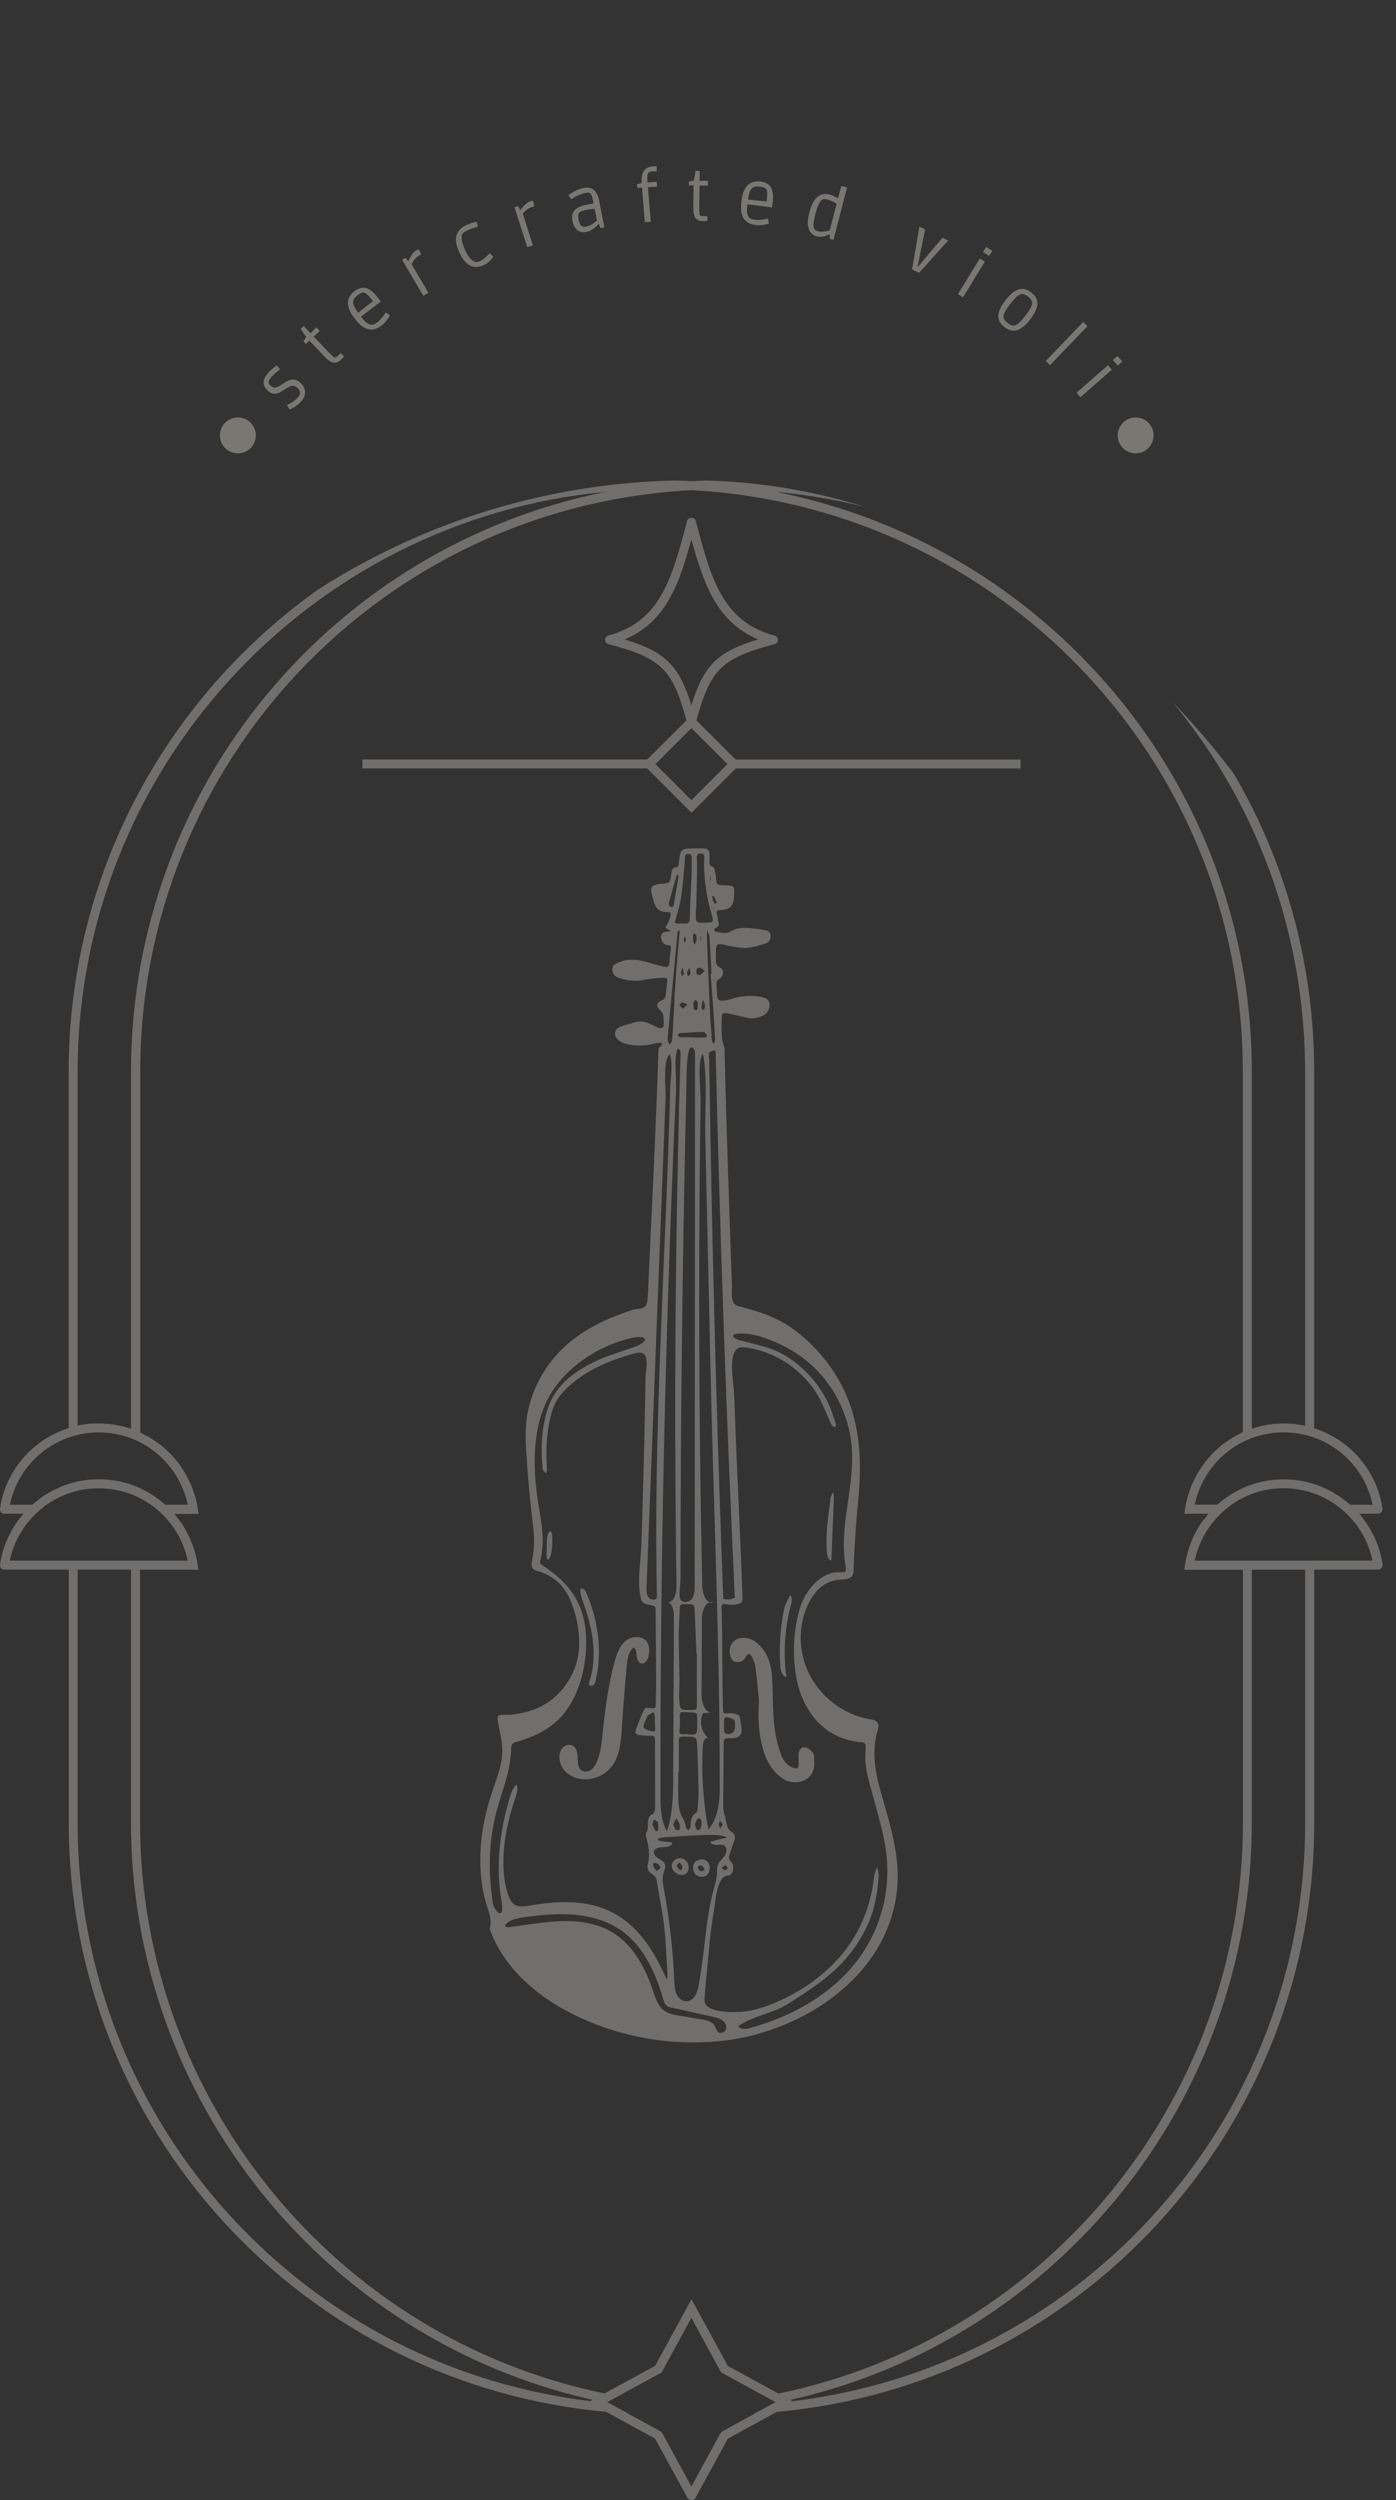 <svg width="311" height="557" viewBox="0 0 311 557" fill="none" xmlns="http://www.w3.org/2000/svg">
<rect x="0" y="0" width="311" height="557" fill="#333333" stroke="none"/>
<g clip-path="url(#clip0_1870_11945)">
<path d="M306.999 337.224C307.299 337.224 307.559 337.104 307.76 336.884C307.96 336.664 308.04 336.363 308 336.083C306.759 327.697 300.834 320.751 292.767 318.189V238.785C292.767 203.577 279.055 170.471 254.154 145.611C229.273 120.711 196.165 107 160.976 107C158.534 107 156.192 107.06 154.03 107.2C151.848 107.06 149.526 107 147.084 107C74.403 107 15.293 166.127 15.293 238.785V318.149C7.206 320.711 1.241 327.657 -0 336.083C-0.04 336.363 0.04 336.664 0.24 336.884C0.42 337.104 0.7 337.224 1.001 337.224H5.244C2.442 340.427 0.6 344.37 0.02 348.533C-0.02 348.813 0.06 349.114 0.26 349.334C0.46 349.554 0.72 349.674 1.021 349.674H15.313V406.079C15.313 439.226 27.663 470.891 50.082 495.271C72.321 519.43 102.466 534.342 135.034 537.304L145.943 543.269L153.169 556.48C153.349 556.8 153.689 557 154.05 557C154.41 557 154.75 556.8 154.931 556.48L162.157 543.269L173.066 537.304C205.633 534.362 235.779 519.45 258.018 495.271C280.436 470.891 292.787 439.226 292.787 406.079V349.674H307.019C307.319 349.674 307.579 349.554 307.78 349.334C307.98 349.114 308.06 348.813 308.02 348.533C307.399 344.33 305.558 340.407 302.795 337.224H307.039H306.999ZM305.798 335.223H300.794C300.473 334.942 300.133 334.682 299.793 334.422C299.513 334.202 299.232 333.962 298.952 333.741C298.532 333.441 298.111 333.181 297.671 332.921C297.371 332.741 297.091 332.54 296.77 332.36C296.29 332.08 295.769 331.86 295.269 331.62C295.009 331.5 294.749 331.339 294.468 331.239C293.668 330.919 292.867 330.639 292.046 330.399C287.242 329.038 282.018 329.358 277.494 331.239C276.894 331.5 276.293 331.78 275.713 332.08C275.512 332.18 275.312 332.32 275.112 332.42C274.752 332.62 274.391 332.821 274.051 333.041C273.811 333.181 273.611 333.361 273.371 333.501C273.07 333.701 272.77 333.902 272.49 334.122C272.27 334.302 272.049 334.482 271.829 334.662C271.609 334.842 271.389 335.022 271.169 335.203H266.164C266.505 333.581 267.045 332 267.746 330.539C269.888 326.115 273.591 322.532 278.235 320.611C281.718 319.17 285.621 318.749 289.384 319.39C290.085 319.51 290.785 319.65 291.466 319.85C298.752 321.892 304.257 327.857 305.778 335.203L305.798 335.223ZM268.266 338.385C267.906 338.845 267.586 339.326 267.265 339.806C267.205 339.906 267.145 340.006 267.085 340.106C266.845 340.507 266.605 340.907 266.385 341.327C266.285 341.508 266.204 341.688 266.124 341.868C265.944 342.208 265.784 342.568 265.624 342.909C265.544 343.109 265.464 343.309 265.384 343.509C265.244 343.849 265.104 344.21 264.983 344.57C264.923 344.77 264.843 344.97 264.783 345.171C264.663 345.551 264.563 345.951 264.463 346.331C264.423 346.512 264.363 346.672 264.323 346.852C264.203 347.412 264.083 347.993 264.003 348.573L263.842 349.714H276.893V406.119C276.893 467.488 233.397 520.871 173.426 533.221L162.157 527.076L154.05 512.224L145.943 527.056L134.673 533.201C74.683 520.851 31.206 467.468 31.206 406.099V349.694H44.197L44.037 348.553C43.897 347.612 43.677 346.672 43.416 345.771C43.376 345.611 43.336 345.451 43.276 345.291C43.016 344.41 42.676 343.569 42.316 342.729C42.255 342.568 42.175 342.428 42.095 342.268C41.695 341.408 41.235 340.587 40.734 339.786C40.734 339.766 40.694 339.746 40.694 339.726C40.194 338.946 39.613 338.205 39.013 337.484C38.953 337.404 38.913 337.324 38.853 337.264H44.237L44.077 336.123C43.937 335.183 43.737 334.242 43.477 333.341C43.396 333.061 43.276 332.781 43.176 332.5C42.976 331.9 42.776 331.279 42.536 330.699C42.395 330.379 42.215 330.058 42.055 329.738C41.795 329.218 41.555 328.697 41.275 328.197C41.074 327.877 40.854 327.576 40.654 327.256C40.354 326.796 40.054 326.315 39.713 325.875C39.473 325.555 39.213 325.275 38.953 324.974C38.592 324.554 38.252 324.154 37.872 323.753C37.592 323.473 37.271 323.213 36.971 322.933C36.571 322.572 36.19 322.212 35.77 321.892C35.45 321.632 35.089 321.412 34.749 321.171C34.329 320.871 33.908 320.571 33.448 320.311C33.068 320.09 32.687 319.89 32.307 319.69C31.947 319.51 31.627 319.29 31.246 319.13V238.845C31.186 169.73 85.132 112.825 154.03 109.202C185.977 110.863 216.102 124.294 238.861 147.012C263.382 171.512 276.874 204.098 276.874 238.785V319.05C276.493 319.21 276.153 319.43 275.793 319.63C275.412 319.83 275.032 320.01 274.672 320.231C274.231 320.491 273.811 320.791 273.371 321.091C273.03 321.331 272.67 321.552 272.33 321.812C271.929 322.132 271.549 322.492 271.169 322.833C270.848 323.113 270.528 323.373 270.248 323.673C269.888 324.054 269.547 324.454 269.207 324.854C268.947 325.175 268.647 325.475 268.406 325.795C268.086 326.215 267.786 326.676 267.506 327.116C267.285 327.456 267.045 327.757 266.845 328.117C266.565 328.597 266.325 329.118 266.064 329.638C265.904 329.978 265.704 330.299 265.564 330.639C265.324 331.219 265.124 331.82 264.923 332.42C264.823 332.721 264.703 333.001 264.623 333.301C264.363 334.222 264.163 335.142 264.023 336.083L263.863 337.224H269.247C269.047 337.464 268.867 337.705 268.667 337.945C268.546 338.085 268.426 338.225 268.326 338.385H268.266ZM290.765 238.785V317.629C290.665 317.608 290.545 317.588 290.445 317.568C290.225 317.528 290.025 317.488 289.804 317.448C289.424 317.388 289.044 317.328 288.643 317.268C288.443 317.248 288.223 317.228 288.023 317.208C287.623 317.168 287.222 317.148 286.842 317.128C286.642 317.128 286.442 317.128 286.241 317.128C285.841 317.128 285.441 317.128 285.04 317.148C284.84 317.148 284.64 317.148 284.44 317.168C284.04 317.188 283.639 317.248 283.239 317.288C283.039 317.308 282.839 317.328 282.638 317.368C282.238 317.428 281.838 317.508 281.457 317.588C281.257 317.628 281.077 317.669 280.877 317.709C280.457 317.809 280.056 317.929 279.656 318.049C279.496 318.089 279.316 318.129 279.155 318.189C279.055 318.229 278.975 318.249 278.875 318.289V238.805C278.875 203.597 265.164 170.491 240.263 145.631C221.667 127.056 198.247 114.626 172.886 109.582C203.051 112.304 231.055 125.355 252.733 147.052C277.254 171.552 290.745 204.138 290.745 238.825L290.765 238.785ZM17.294 238.785C17.294 171.331 69.038 115.747 134.914 109.582C74.302 121.692 29.184 175.175 29.184 238.785V318.289C29.084 318.249 28.984 318.209 28.884 318.189C28.704 318.129 28.524 318.089 28.344 318.029C27.943 317.909 27.543 317.789 27.143 317.709C26.942 317.669 26.742 317.628 26.542 317.588C26.162 317.508 25.762 317.428 25.361 317.368C25.161 317.328 24.941 317.308 24.741 317.288C24.34 317.248 23.96 317.188 23.56 317.168C23.36 317.168 23.139 317.148 22.939 317.128C22.539 317.128 22.159 317.108 21.758 317.108C21.558 317.108 21.338 317.108 21.138 317.108C20.757 317.108 20.357 317.148 19.977 317.188C19.756 317.188 19.556 317.228 19.336 317.248C18.976 317.288 18.596 317.348 18.235 317.408C18.015 317.448 17.795 317.488 17.575 317.528C17.474 317.528 17.394 317.548 17.294 317.568V238.745V238.785ZM16.574 319.85C20.777 318.649 25.581 318.91 29.805 320.651C35.95 323.233 40.474 328.737 41.835 335.223H36.831C36.611 335.022 36.35 334.822 36.13 334.642C35.93 334.482 35.75 334.322 35.55 334.162C35.23 333.922 34.909 333.701 34.569 333.461C34.369 333.321 34.189 333.181 33.988 333.061C33.628 332.821 33.228 332.6 32.847 332.38C32.667 332.28 32.507 332.18 32.327 332.08C31.747 331.78 31.166 331.5 30.566 331.239C25.922 329.318 20.637 329.038 16.013 330.359C15.173 330.599 14.352 330.879 13.551 331.199C13.271 331.319 12.991 331.46 12.71 331.6C12.21 331.84 11.69 332.06 11.209 332.32C10.889 332.5 10.589 332.721 10.268 332.921C9.848 333.181 9.428 333.421 9.047 333.721C8.727 333.942 8.427 334.222 8.127 334.462C7.806 334.722 7.486 334.942 7.186 335.223H2.202C3.723 327.857 9.248 321.892 16.574 319.85ZM2.182 347.673C3.022 343.609 5.144 339.846 8.267 336.944C10.569 334.782 13.431 333.161 16.554 332.3C20.737 331.099 25.581 331.359 29.785 333.101C32.027 334.042 34.029 335.343 35.75 336.964C38.833 339.806 40.974 343.569 41.815 347.673H2.182ZM51.543 493.91C29.465 469.91 17.294 438.705 17.294 406.079V349.674H29.184V406.079C29.184 467.608 72.281 521.231 132.011 534.622L131.491 534.902C100.845 531.239 72.581 516.788 51.543 493.889V493.91ZM160.916 541.648C160.755 541.748 160.615 541.868 160.515 542.048L154.03 553.918L147.544 542.048C147.444 541.888 147.324 541.748 147.144 541.648L140.018 537.745H140.098L135.274 535.142L147.144 528.657L147.404 528.517L147.544 528.257L154.03 516.367L160.515 528.257L160.655 528.517L160.916 528.657L172.786 535.142L167.962 537.745H168.042L160.916 541.648ZM290.765 406.079C290.765 438.725 278.595 469.91 256.516 493.91C235.479 516.788 207.215 531.259 176.569 534.922L176.048 534.642C235.779 521.251 278.875 467.628 278.875 406.099V349.694H290.765V406.099V406.079ZM292.767 347.673H266.164C266.985 343.629 269.107 339.866 272.21 336.984C272.21 336.984 272.23 336.964 272.25 336.944C273.951 335.323 275.973 334.022 278.235 333.061C282.338 331.359 287.082 331.059 291.466 332.3C292.226 332.52 292.987 332.781 293.708 333.081C295.91 334.002 297.951 335.303 299.693 336.944C302.775 339.786 304.917 343.549 305.758 347.653H292.727L292.767 347.673Z" fill="#FEFBF6" fill-opacity="0.3"/>
<path d="M155.151 160.503C158.253 149.074 160.816 146.612 172.546 143.509C172.986 143.389 173.286 142.989 173.286 142.548C173.286 142.108 172.986 141.688 172.546 141.588C160.956 138.505 158.394 128.837 155.151 116.588L155.011 116.027C154.771 115.147 153.309 115.147 153.069 116.027L152.929 116.568C149.686 128.817 147.104 138.505 135.534 141.568C135.094 141.688 134.794 142.088 134.794 142.528C134.794 142.969 135.094 143.389 135.534 143.489C147.264 146.592 149.846 149.054 152.929 160.483L146.323 167.068L144.182 169.19H80.728V171.191H144.182L154.05 181.059L154.751 180.359L163.898 171.211H227.352V169.21H163.898L155.151 160.483V160.503ZM139.157 142.448C148.325 138.625 151.328 130.118 154.03 120.151C156.752 130.139 159.755 138.625 168.902 142.448C159.835 145.191 156.772 148.193 154.03 157.14C151.268 148.193 148.205 145.211 139.157 142.448ZM162.057 170.231L154.03 178.257L146.003 170.231L154.03 162.224L162.057 170.231Z" fill="#FEFBF6" fill-opacity="0.3"/>
<g clip-path="url(#clip1_1870_11945)">
<g clip-path="url(#clip2_1870_11945)">
<path d="M156.167 454.974C149.95 455.154 143.702 454.356 137.724 452.638C135.577 452.022 133.466 451.286 131.402 450.435C122.029 446.568 113.288 440.151 109.379 430.541C109.251 430.222 109.056 429.836 109.133 429.545C109.719 427.327 108.509 425.056 107.991 422.939C107.369 420.388 107.057 417.765 107.005 415.14C106.906 409.937 107.83 404.735 109.442 399.8C110.226 397.398 111.171 395.036 111.667 392.557C112.308 389.355 111.502 386.781 110.953 383.686C110.87 383.219 110.813 382.682 110.966 382.253C111.085 381.913 113.453 382.054 114.054 381.979C115.805 381.756 117.544 381.389 119.195 380.75C124.907 378.541 128.944 372.611 129.025 366.481C129.072 362.85 128.355 359.396 126.908 356.144C125.483 352.944 122.944 350.819 119.492 349.909C118.594 349.671 118.218 348.963 118.501 347.749C119.409 343.852 118.794 340.366 118.359 336.447C117.882 332.156 117.513 327.853 117.25 323.544C117.131 321.592 117.034 319.633 117.168 317.682C117.544 312.203 119.78 306.902 123.271 302.668C127.874 297.083 134.257 293.96 141.012 291.777C142.011 291.453 143.27 291.792 143.895 290.749C144.253 290.149 144.293 289.419 144.324 288.722C145.134 270.595 146.103 252.454 146.673 234.324C146.689 233.817 146.652 233.325 147.249 233.064C147.401 232.998 147.455 232.702 147.552 232.512C147.378 232.433 147.199 232.283 147.032 232.292C146.588 232.317 146.135 232.371 145.707 232.49C143.636 233.07 141.554 233.048 139.486 232.551C138.877 232.404 138.243 232.117 137.766 231.718C136.554 230.706 136.815 229.227 138.289 228.683C139.36 228.288 140.478 228.023 141.576 227.708C143.096 227.274 144.414 227.861 145.72 228.532C146.067 228.711 146.425 228.902 146.799 228.99C147.535 229.163 147.93 228.915 147.873 228.063C147.802 226.969 148.066 225.928 146.992 224.973C145.98 224.074 146.37 223.253 147.655 222.744C147.908 222.643 148.187 222.31 148.239 222.043C148.389 221.26 148.444 220.458 148.51 219.659C148.558 219.089 148.795 218.221 148.531 218.011C148.151 217.71 147.389 217.824 146.797 217.873C145.659 217.969 144.513 218.074 143.397 218.3C141.524 218.677 139.723 218.455 137.937 217.873C137.057 217.588 136.459 217.077 136.411 216.069C136.363 215.05 137.057 214.724 137.83 214.393C140.037 213.446 142.218 213.739 144.416 214.423C145.556 214.778 146.724 215.048 147.879 215.357C148.694 215.576 149.091 215.309 149.131 214.421C149.177 213.424 149.305 212.429 149.436 211.438C149.513 210.849 149.509 210.551 148.714 210.568C147.905 210.584 147.159 209.444 147.24 208.629C147.334 207.678 148.042 207.608 148.766 207.542C148.988 207.522 149.203 207.444 149.421 207.393C149.23 207.275 149.05 207.126 148.846 207.043C148.34 206.839 148.105 206.652 148.538 206.076C148.885 205.614 149.087 205.018 149.259 204.452C149.577 203.407 149.469 203.146 148.343 203.148C146.709 203.151 146.045 202.219 145.654 200.862C145.529 200.429 145.38 200.004 145.272 199.568C144.798 197.665 145.134 197.155 147.005 196.922C147.203 196.898 147.405 196.911 147.602 196.887C149.214 196.688 149.212 196.686 149.498 195.04C149.649 194.177 149.586 193.158 150.912 193.151C151.002 193.151 151.129 192.761 151.169 192.539C151.268 191.998 151.316 191.45 151.402 190.907C151.641 189.419 151.951 189.106 153.398 189.038C154.496 188.987 155.597 188.989 156.697 189.009C157.678 189.027 158.015 189.373 158.08 190.377C158.109 190.826 158.089 191.281 158.061 191.729C158.023 192.334 157.949 192.824 158.774 193.109C159.124 193.23 159.275 194.1 159.404 194.658C159.58 195.426 159.389 196.493 159.839 196.924C160.29 197.356 161.335 197.17 162.123 197.242C163.45 197.361 163.628 197.556 163.597 198.914C163.591 199.164 163.558 199.414 163.542 199.662C163.388 201.781 162.696 202.609 160.637 202.727C159.598 202.785 159.429 203.069 159.796 203.964C159.943 204.323 159.868 204.77 159.991 205.143C160.219 205.837 160.268 206.374 159.444 206.736C158.904 206.974 159.064 207.509 159.517 207.568C160.579 207.706 161.688 208.169 162.732 207.512C164.085 206.659 165.571 206.635 167.08 206.777C168.123 206.874 169.171 206.975 170.196 207.172C170.866 207.301 171.635 207.476 171.675 208.397C171.712 209.236 171.299 209.94 170.544 210.181C169.178 210.619 167.772 211.053 166.357 211.171C165.141 211.272 163.883 210.95 162.651 210.775C162.06 210.693 161.486 210.476 160.894 210.398C159.767 210.251 159.582 210.393 159.506 211.522C159.453 212.317 159.516 213.121 159.506 213.919C159.499 214.638 159.567 215.16 160.41 215.541C161.339 215.96 161.273 217.465 160.299 218.033C159.697 218.385 159.578 218.74 159.62 219.325C159.692 220.323 159.688 221.329 159.828 222.317C159.863 222.564 160.327 222.937 160.586 222.93C161.326 222.908 162.091 222.81 162.795 222.58C164.928 221.883 167.074 221.675 169.298 222.038C170.666 222.262 171.25 222.61 171.406 223.557C171.571 224.565 171.031 225.755 170.073 226.2C168.929 226.73 167.721 227.057 166.435 226.754C165.075 226.432 163.718 226.082 162.35 225.792C161.063 225.519 160.768 225.689 160.782 226.972C160.806 229.053 160.54 231.164 161.322 233.199C161.526 233.73 161.423 234.385 161.438 234.985C161.669 244.738 161.972 254.49 162.297 264.243C162.46 269.12 162.629 273.996 162.798 278.874C162.885 281.363 162.971 283.85 163.055 286.338C163.109 287.863 162.571 290.506 164.5 290.99C169.142 292.15 173.295 293.491 177.139 296.397C180.716 299.099 183.799 302.458 186.169 306.267C191.591 314.98 192.16 324.522 191.17 334.475C190.695 339.259 190.39 344.015 190.195 348.82C190.113 350.863 190.35 351.79 187.162 351.919C184.094 352.044 181.836 354.049 180.415 356.65C178.023 361.033 177.753 366.475 179.51 371.151C181.891 377.485 187.572 382.053 194.213 383.084C195.479 383.281 195.968 384.048 195.577 385.281C194.196 389.619 194.85 394.198 196.034 398.496C198.088 405.951 200.732 413.527 199.8 421.384C197.798 438.24 183.134 449.46 167.552 453.46C166.454 453.742 165.343 453.981 164.225 454.17C161.566 454.634 158.869 454.897 156.167 454.974ZM165.148 348.579C165.244 350.929 165.332 353.28 165.411 355.629C165.455 356.95 165.29 357.194 163.964 357.42C163.239 357.544 162.451 357.568 161.739 357.415C160.907 357.236 160.727 357.454 160.751 358.246C160.968 365.773 160.867 373.321 161.08 380.835C161.096 381.42 161.098 381.823 162 381.688C162.835 381.565 163.847 381.716 164.57 382.121C164.956 382.336 164.899 383.347 165.04 384C165.071 384.148 165.104 384.295 165.126 384.442C165.435 386.518 164.869 387.203 162.828 387.232C162.778 387.232 162.727 387.227 162.677 387.228C161.225 387.265 161.216 387.341 161.214 388.757C161.208 393.004 161.151 397.251 161.107 401.498C161.098 402.452 161.093 403.431 161.425 404.325C161.834 405.423 161.783 407.354 162.846 407.987C163.674 408.478 163.946 409.197 163.549 410.165C163.171 411.088 162.916 412.061 162.58 413.003C162.356 413.63 162.205 414.093 162.842 414.713C163.771 415.618 163.333 417.765 162.262 417.812C159.594 417.934 159.442 423.527 159.09 425.431C158.15 430.491 157.865 435.591 157.338 440.699C157.18 442.292 157.039 443.888 156.945 445.487C156.765 448.564 163.76 448.369 165.795 448.124C168.631 447.784 171.358 446.809 173.947 445.603C179.062 443.221 183.769 439.873 187.416 435.564C191.681 430.524 194.049 424.425 194.751 417.888C194.824 417.2 195.188 416.545 195.417 415.874C195.531 416.58 195.779 417.297 195.735 417.995C195.5 421.704 194.877 425.319 193.32 428.758C191.984 431.709 190.225 434.348 188.088 436.743C184.55 440.706 180.084 443.484 175.684 446.338C172.201 448.599 167.831 449.009 164.48 451.369C164.98 452.167 166.162 452.04 167.071 451.792C174.973 449.64 182.536 445.787 188.258 439.919C195.9 432.082 199.126 421.212 197.079 410.459C196.454 407.181 195.546 403.97 194.668 400.753C193.812 397.617 192.667 394.358 192.771 391.071C192.792 390.421 192.825 389.774 192.85 389.125C192.876 388.464 192.636 388.187 191.899 388.128C183.729 387.473 178.755 381.295 177.386 373.592C176.491 368.561 176.761 363.33 178.153 358.415C179.222 354.641 182.692 350.107 187.041 350.251C188.525 350.3 188.596 350.231 188.356 348.757C186.977 340.339 190.03 332.305 189.832 323.934C189.674 317.241 186.992 310.637 182.44 305.734C180.088 303.201 177.248 301.134 174.138 299.638C171.194 298.224 167.118 296.607 163.814 297.192C163.193 297.302 163.182 297.788 163.729 298.125C164.065 298.331 164.449 298.48 164.829 298.583C166.463 299.02 168.104 299.423 169.74 299.855C172.177 300.497 174.464 301.527 176.484 303.006C179.956 305.55 182.688 308.782 184.553 312.675C185.24 314.11 185.675 315.67 186.186 317.185C186.263 317.415 186.121 317.719 186.081 317.987C185.839 317.849 185.504 317.77 185.372 317.562C185.055 317.062 184.807 316.514 184.577 315.966C183.501 313.387 182.458 310.827 180.657 308.596C177.36 304.512 173.238 301.816 168.172 300.554C167.262 300.328 166.314 300.172 165.378 300.142C161.79 300.025 163.461 308.226 163.54 310.354C163.72 315.221 163.909 320.088 164.109 324.953C164.434 332.829 164.829 340.707 165.148 348.579ZM109.128 415.721C109.146 418.486 109.381 421.254 109.787 424.051C109.881 424.695 110.323 425.344 110.751 425.871C111.239 426.47 111.786 426.299 111.852 425.53C111.915 424.795 111.834 424.029 111.704 423.297C110.896 418.754 110.944 414.086 111.566 409.523C111.873 407.27 112.322 405.037 112.895 402.835C113.189 401.704 113.516 400.58 113.872 399.465C114.081 398.862 114.623 397.755 115.172 397.635C115.515 398.849 114.862 400.328 114.485 401.478C112.475 407.628 111.136 415.486 113.092 421.784C114.241 425.484 115.967 424.826 119.25 424.311C123.876 423.586 128.753 423.382 133.279 424.771C140.869 427.101 145.108 433.388 148.207 440.289C148.301 440.495 148.426 440.688 148.536 440.887C148.597 440.673 148.723 440.454 148.711 440.245C148.479 436.505 148.365 432.751 147.949 429.03C147.578 425.705 146.851 422.418 146.326 419.107C146.215 418.414 145.99 417.947 145.358 417.566C144.609 417.115 144.045 416.415 144.295 415.436C144.816 413.394 144.576 411.408 144.003 409.423C143.898 409.059 143.808 408.535 143.986 408.272C144.497 407.523 144.266 406.74 144.339 405.962C144.39 405.41 144.572 404.577 144.943 404.406C146.105 403.87 145.944 402.956 145.942 402.026C145.936 399.772 145.942 397.521 145.938 395.268C145.934 392.719 145.916 390.168 145.923 387.618C145.925 386.956 145.786 386.62 144.989 386.682C144.152 386.748 143.296 386.607 142.45 386.54C141.658 386.478 141.387 386.048 141.666 385.31C142.127 384.096 142.575 382.873 143.101 381.686C143.683 380.377 143.722 380.371 145.231 380.55C145.778 380.614 146.074 380.552 146.078 379.902C146.087 378.199 146.179 376.498 146.173 374.796C146.155 369.586 146.1 364.375 146.074 359.166C146.067 357.821 146.094 357.797 144.671 357.536C143.845 357.385 143.05 357.161 142.819 356.267C141.853 352.537 142.747 348.031 142.877 344.174C143.026 339.805 143.162 335.437 143.283 331.069C143.465 324.579 143.612 318.088 143.729 311.598C143.759 309.999 143.786 308.403 143.81 306.804C143.829 305.528 144.196 304.178 144.01 302.91C143.726 300.966 142.439 301.18 140.849 301.643C135.363 303.245 130.11 305.405 125.946 309.582C124.534 310.998 123.504 312.593 122.951 314.517C121.745 318.712 121.554 322.988 121.857 327.313C121.877 327.609 121.708 327.918 121.627 328.219C121.389 327.953 121.102 327.712 120.93 327.408C120.818 327.211 120.875 326.919 120.853 326.671C120.498 322.659 120.618 318.672 121.736 314.781C122.13 313.407 122.641 312.013 123.386 310.807C125.536 307.323 128.887 305.119 132.42 303.374C135.352 301.925 138.587 301.09 141.673 299.944C142.266 299.723 142.839 299.384 143.336 298.995C143.926 298.535 143.656 298.022 143.076 297.909C142.464 297.792 141.789 297.871 141.166 297.996C133.589 299.519 125.696 304.652 122.088 311.579C118.284 318.885 118.739 328.282 120.116 336.176C120.779 339.98 121.359 343.797 120.372 347.632C120.173 348.397 120.625 348.57 121.095 348.877C125.334 351.661 128.68 355.21 129.948 360.242C130.725 363.325 130.743 366.562 130.336 369.716C129.798 373.879 128.443 378.074 125.867 381.433C123.124 385.01 119.138 386.921 114.878 388.098C114.146 388.301 113.885 388.703 113.876 389.487C113.815 395.055 111.21 400.3 110.09 405.713C109.399 409.074 109.106 412.394 109.128 415.721ZM157.619 275.249C157.586 273.778 157.553 272.308 157.52 270.836C157.386 264.857 157.25 258.875 157.116 252.896C156.985 247.098 157.687 240.504 156.627 234.83C155.278 235.794 156.11 243.149 156.082 245.005C156.027 248.75 155.979 252.497 155.939 256.243C155.856 263.735 155.803 271.226 155.777 278.72C155.726 293.705 155.787 308.69 155.959 323.673C156.073 333.561 156.236 343.451 156.448 353.337C156.484 355.053 157.307 357.422 158.967 356.997C157.393 356.297 156.389 358.737 156.38 360.464C156.352 366.194 156.325 371.925 156.297 377.655C156.288 379.454 157.202 381.988 158.906 381.416C158.137 381.504 157.366 381.595 156.596 381.683C155.675 383.529 156.253 385.998 157.9 387.239C157.265 386.783 156.653 387.859 156.605 388.639C156.218 394.977 156.629 401.365 157.828 407.601C160.393 404.463 160.426 400.026 160.334 395.971C160.334 366.24 158.994 336.443 158.326 306.718C158.091 296.228 157.856 285.739 157.619 275.249ZM150.427 318.469C150.381 290.559 150.778 262.648 151.617 234.751C151.635 234.157 151.54 233.739 150.961 233.59C150.073 235.663 150.723 240.243 150.607 242.768C150.438 246.499 150.275 250.229 150.117 253.961C149.803 261.423 149.513 268.885 149.248 276.349C148.72 291.275 148.288 306.206 147.958 321.138C147.379 347.271 147.104 373.41 147.132 399.55C147.135 402.436 147.177 405.463 148.575 407.987C149.926 404.043 149.959 399.785 149.977 395.616C149.998 390.839 150.02 386.064 150.04 381.287C150.071 374.226 150.102 367.167 150.133 360.106C150.139 358.776 149.818 357.04 148.501 356.861C149.983 357.327 150.739 355.129 150.715 353.574C150.545 341.873 150.447 330.171 150.427 318.469ZM154.802 291.566C154.815 272.716 154.828 253.869 154.839 235.019C154.839 234.453 154.801 233.802 154.351 233.454C152.788 232.255 152.948 240.903 152.926 241.827C152.838 245.568 152.753 249.309 152.673 253.05C152.513 260.533 152.372 268.017 152.247 275.501C151.999 290.469 151.823 305.438 151.718 320.406C151.676 326.393 151.646 332.382 151.626 338.369C151.617 341.363 151.61 344.356 151.606 347.35C151.604 348.847 151.602 350.345 151.602 351.842C151.602 352.841 151.112 355.502 151.604 356.333C152.111 357.19 153.525 356.981 154.129 356.19C154.733 355.397 154.758 354.321 154.76 353.324C154.777 332.74 154.79 312.153 154.802 291.566ZM154.736 408.879C153.042 408.954 151.349 409.063 149.66 409.204C149.184 409.245 146.364 409.219 146.561 409.883C146.669 410.249 149.816 410.383 149.797 410.494C149.663 411.32 148.582 411.517 147.747 411.513C146.911 411.509 145.832 411.693 145.683 412.517C145.569 413.142 146.12 413.683 146.662 414.011C147.203 414.338 147.838 414.634 148.084 415.219C148.397 415.962 147.939 416.777 147.743 417.557C147.484 418.585 147.686 419.667 147.879 420.711C149.136 427.519 149.92 434.414 150.223 441.33C150.266 442.316 150.306 443.331 150.715 444.229C151.125 445.126 152.003 445.886 152.985 445.838C153.778 445.8 154.476 445.242 154.887 444.563C155.3 443.883 155.474 443.088 155.629 442.307C157.026 435.177 157.114 427.804 159.02 420.794C159.348 419.582 159.736 418.366 159.743 417.11C159.747 416.648 159.699 416.179 159.815 415.732C160.039 414.864 160.815 414.274 161.352 413.556C161.888 412.839 162.112 411.658 161.368 411.158C160.891 410.836 160.257 410.968 159.683 411.005C159.108 411.042 158.394 410.856 158.269 410.293C159.503 409.937 160.747 409.62 162.003 409.348C160.705 408.754 159.224 408.75 157.797 408.78C156.776 408.8 155.755 408.833 154.736 408.879ZM160.232 330.82C160.509 339.27 160.806 347.718 161.126 356.164C161.968 356.442 162.925 356.354 163.702 355.925C161.807 315.361 160.38 274.774 159.427 234.175C159.418 233.787 158.284 234.258 158.168 234.355C157.746 234.716 158.014 235.889 158.012 236.364C158.006 238.308 158.069 240.254 158.098 242.198C158.155 245.938 158.217 249.679 158.284 253.418C158.416 260.899 158.563 268.377 158.728 275.856C159.057 290.813 159.451 305.771 159.912 320.724C160.013 324.09 160.121 327.456 160.232 330.82ZM149.226 245.443C149.256 244.413 149.285 243.383 149.311 242.353C149.37 240.113 150.001 236.984 149.221 234.876C147.592 236.123 148.354 242.408 148.275 244.477C148.13 248.218 147.985 251.96 147.84 255.701C147.55 263.183 147.258 270.665 146.968 278.15C146.386 293.114 145.806 308.081 145.224 323.045C144.829 333.222 144.434 343.399 144.038 353.574C144.008 354.334 143.996 355.153 144.429 355.776C144.862 356.4 145.927 356.613 146.349 355.984C145.698 326.143 147.295 296.318 148.485 266.512C148.7 261.145 148.901 255.776 149.074 250.405C149.129 248.752 149.179 247.098 149.226 245.443ZM125.377 426.433C122.69 426.409 119.999 426.682 117.333 427.033C115.758 427.241 113.404 427.52 112.482 428.999C112.723 429.321 113.042 429.352 113.448 429.306C117.293 428.865 121.11 428.118 124.976 427.989C128.843 427.861 132.844 428.392 136.191 430.336C140.924 433.086 143.729 438.266 145.463 443.465C146.01 445.11 146.559 446.905 147.96 447.924C148.929 448.63 150.161 448.845 151.343 449.042C152.972 449.313 154.6 449.583 156.229 449.853C157.364 450.041 158.643 450.324 159.227 451.317C159.517 451.812 159.62 452.462 160.103 452.769C160.722 453.162 161.625 452.636 161.768 451.917C161.912 451.198 161.469 450.46 160.867 450.043C160.265 449.623 159.528 449.456 158.812 449.296C155.735 448.61 152.658 447.924 149.579 447.238C149.219 447.157 148.848 447.072 148.554 446.853C148.088 446.506 147.905 445.903 147.743 445.342C146.052 439.472 143.362 433.522 138.357 430.035C135.383 427.962 131.782 426.915 128.175 426.573C127.242 426.485 126.309 426.441 125.377 426.433ZM155.243 368.414C155.216 368.414 155.188 368.412 155.159 368.412C155.034 365.329 154.924 362.247 154.777 359.166C154.69 357.338 154.665 357.338 152.768 357.362C152.568 357.363 152.37 357.371 152.17 357.367C151.69 357.362 151.463 357.544 151.448 358.075C151.387 360.161 151.215 362.245 151.213 364.331C151.211 367.654 151.331 370.978 151.367 374.303C151.382 375.694 151.219 377.092 151.31 378.475C151.479 381.011 151.534 381.008 154.037 380.943C155.206 380.914 155.256 380.813 155.249 379.63C155.23 375.891 155.243 372.151 155.243 368.414ZM151.23 394.703C151.191 394.703 151.152 394.703 151.112 394.703C151.112 396.907 151.05 399.114 151.14 401.314C151.182 402.342 151.338 403.44 151.766 404.354C152.166 405.208 152.706 405.962 152.775 406.957C152.796 407.246 153.157 407.509 153.363 407.785C153.534 407.479 153.85 407.176 153.851 406.87C153.857 405.677 153.936 404.564 155.087 403.837C155.254 403.731 155.353 403.416 155.372 403.188C155.476 401.891 155.63 400.591 155.614 399.294C155.572 396.044 155.467 392.796 155.348 389.548C155.25 386.877 155.227 386.877 152.513 386.883C151.235 386.884 151.231 386.884 151.23 388.258C151.228 390.405 151.23 392.553 151.23 394.703ZM155.109 202.48C155.08 202.48 155.05 202.48 155.021 202.478C155.021 202.679 155.025 202.879 155.021 203.078C154.957 205.642 154.957 205.642 157.485 205.544C158.891 205.491 159 205.337 158.616 203.933C158.328 202.876 157.981 201.827 157.766 200.755C157.125 197.56 156.745 194.336 156.894 191.069C156.921 190.484 156.811 190.103 156.093 190.136C155.44 190.168 155.225 190.495 155.243 191.091C155.269 191.889 155.309 192.689 155.296 193.49C155.245 196.488 155.173 199.484 155.109 202.48ZM153.925 198.158C153.921 198.158 153.919 198.158 153.916 198.158C153.967 197.161 154.039 196.164 154.064 195.165C154.097 193.817 154.112 192.469 154.096 191.121C154.09 190.661 153.967 190.223 153.334 190.225C152.739 190.225 152.583 190.519 152.575 191.069C152.564 191.865 152.482 192.664 152.416 193.458C152.133 196.843 151.918 200.232 150.894 203.506C149.95 206.521 150.159 205.537 152.686 205.743C153.341 205.796 153.633 205.462 153.649 204.742C153.699 202.548 153.828 200.354 153.925 198.158ZM155.333 384.092C155.309 381.019 155.594 381.666 152.814 381.423C152.616 381.407 152.416 381.411 152.217 381.396C151.652 381.352 151.417 381.598 151.432 382.178C151.457 383.217 151.595 384.289 151.393 385.288C151.178 386.34 151.683 386.357 152.394 386.353C152.542 386.353 152.693 386.347 152.842 386.358C155.333 386.551 155.333 386.553 155.333 384.092ZM158.304 217.013C158.372 217.009 158.438 217.003 158.506 217C158.364 214.254 158.243 211.507 158.06 208.765C158.023 208.215 157.746 207.68 157.58 207.137C157.545 207.68 157.461 208.222 157.481 208.763C157.683 214.066 157.887 219.369 158.126 224.67C158.23 227.018 158.401 229.364 158.575 231.707C158.597 231.999 158.831 232.275 158.967 232.558C159.082 232.266 159.31 231.97 159.297 231.683C159.205 229.535 159.088 227.386 158.937 225.242C158.744 222.497 158.517 219.755 158.304 217.013ZM148.769 230.927C148.769 231.276 148.722 231.587 148.782 231.874C148.846 232.167 149.017 232.435 149.142 232.713C149.326 232.457 149.632 232.22 149.671 231.944C149.807 230.958 149.873 229.959 149.928 228.964C150.126 225.424 150.264 221.878 150.512 218.339C150.761 214.756 151.116 211.178 151.413 207.599C151.424 207.47 151.329 207.332 151.283 207.198C151.169 207.323 151.009 207.432 150.956 207.579C150.89 207.759 150.916 207.974 150.897 208.173C150.416 213.284 149.931 218.398 149.45 223.509C149.217 225.998 148.993 228.486 148.769 230.927ZM145.852 383.068C145.896 382.821 145.944 382.717 145.927 382.625C145.85 382.213 145.755 381.802 145.665 381.392C145.22 381.641 144.75 381.854 144.343 382.154C144.166 382.282 144.124 382.591 144.019 382.82C142.989 385.045 142.997 385.017 145.226 385.704C145.848 385.895 145.962 385.591 145.962 385.161C145.962 384.414 145.887 383.667 145.852 383.068ZM161.302 384.324C161.302 384.769 161.267 385.218 161.318 385.656C161.341 385.849 161.504 386.125 161.669 386.187C162.688 386.564 163.652 385.935 163.72 384.876C163.749 384.433 163.79 383.976 163.716 383.546C163.678 383.322 163.446 383.027 163.235 382.948C161.407 382.262 161.234 382.398 161.302 384.324ZM154.299 231.081C154.299 231.104 154.299 231.126 154.299 231.148C155.094 231.148 155.888 231.151 156.683 231.146C157.092 231.144 157.588 231.126 157.41 230.543C157.327 230.269 156.912 229.901 156.655 229.906C154.92 229.937 153.187 230.046 151.455 230.165C151.272 230.178 151.103 230.421 150.927 230.557C151.108 230.732 151.283 231.047 151.476 231.056C152.414 231.109 153.357 231.081 154.299 231.081ZM151.178 195.171C151.075 195.058 150.993 194.97 150.912 194.882C150.816 195.035 150.681 195.174 150.635 195.342C150.08 197.29 149.524 199.239 149.013 201.2C148.957 201.417 149.103 201.823 149.285 201.939C149.728 202.219 150.04 201.971 150.122 201.489C150.48 199.386 150.826 197.286 151.178 195.171ZM154.847 406.319C154.995 407.523 155.28 407.937 155.865 407.588C156.154 407.415 156.277 406.806 156.302 406.385C156.339 405.805 156.288 405.062 155.537 405.048C155.317 405.042 155.078 405.872 154.847 406.319ZM149.981 406.407C150.192 406.889 150.293 407.327 150.554 407.623C150.688 407.774 151.108 407.669 151.4 407.68C151.411 407.257 151.529 406.801 151.408 406.422C151.255 405.942 150.906 405.526 150.642 405.083C150.424 405.519 150.205 405.954 149.981 406.407ZM145.319 406.409C145.549 406.896 145.795 407.444 146.083 407.967C146.105 408.005 146.584 407.886 146.586 407.827C146.617 407.214 146.687 406.576 146.546 405.993C146.48 405.723 145.975 405.559 145.668 405.347C145.571 405.651 145.47 405.954 145.319 406.409ZM147.168 416.089C147.005 415.681 146.739 415.274 146.324 415.129C144.752 414.579 145.742 416.372 146.329 416.816C146.608 416.575 146.889 416.332 147.168 416.089ZM156.985 216.314C156.521 215.959 156.288 215.635 156.025 215.611C155.498 215.561 155.074 215.734 155.118 216.457C155.153 217.046 155.412 217.344 155.933 217.2C156.253 217.114 156.493 216.746 156.985 216.314ZM155.441 224.031C155.456 223.761 155.528 223.542 155.463 223.371C155.375 223.132 155.188 222.931 155.045 222.714C154.859 222.898 154.545 223.062 154.516 223.268C154.448 223.752 154.474 224.261 154.555 224.745C154.578 224.89 154.892 225.045 155.093 225.082C155.182 225.098 155.386 224.852 155.425 224.697C155.484 224.464 155.441 224.206 155.441 224.031ZM152.155 224.706C152.581 224.3 152.856 224.037 153.132 223.772C152.746 223.621 152.366 223.377 151.973 223.356C151.76 223.345 151.529 223.719 151.305 223.919C151.549 224.144 151.791 224.37 152.155 224.706ZM155.184 209.135C155.168 208.923 155.197 208.609 155.104 208.333C155.045 208.16 154.806 208.05 154.646 207.91C154.551 208.114 154.388 208.314 154.376 208.522C154.354 208.912 154.397 209.311 154.461 209.699C154.505 209.964 154.632 210.216 154.72 210.476C154.859 210.207 155.017 209.944 155.133 209.666C155.188 209.536 155.164 209.372 155.184 209.135ZM156.967 224.098C157.022 224.079 157.077 224.059 157.132 224.041C156.949 223.592 156.767 223.145 156.583 222.696C156.482 223.174 156.367 223.651 156.286 224.133C156.255 224.32 156.275 224.53 156.33 224.71C156.365 224.822 156.543 224.995 156.602 224.975C156.756 224.922 156.951 224.806 157 224.668C157.059 224.504 156.984 224.291 156.967 224.098ZM151.67 216.617C151.703 216.63 151.736 216.641 151.769 216.654C151.764 216.751 151.734 216.854 151.758 216.944C151.812 217.147 151.891 217.342 151.96 217.54C152.078 217.353 152.208 217.171 152.309 216.976C152.35 216.897 152.348 216.781 152.329 216.689C152.252 216.299 152.16 215.913 152.076 215.525C151.94 215.887 151.804 216.251 151.67 216.617ZM162.185 416.164C161.937 415.863 161.673 415.464 161.62 415.491C161.313 415.644 161.056 415.898 160.782 416.117C161.021 416.308 161.236 416.588 161.506 416.656C161.656 416.692 161.897 416.383 162.185 416.164ZM153.014 216.689C153.119 217.031 153.2 217.288 153.279 217.546C153.475 217.307 153.822 217.073 153.833 216.827C153.85 216.433 153.642 216.03 153.528 215.631C153.357 215.986 153.183 216.343 153.014 216.689ZM159.686 201.047C159.508 200.656 159.341 200.238 159.128 199.846C159.058 199.716 158.869 199.651 158.735 199.556C158.715 199.699 158.649 199.857 158.684 199.986C158.803 200.416 158.943 200.841 159.115 201.251C159.141 201.314 159.391 201.305 159.528 201.285C159.587 201.275 159.626 201.147 159.686 201.047ZM161.032 406.4C160.806 406.116 160.619 405.883 160.432 405.647C160.316 405.945 160.103 406.249 160.116 406.543C160.127 406.806 160.386 407.06 160.534 407.317C160.685 407.04 160.834 406.764 161.032 406.4ZM152.318 209.315C152.397 209.571 152.478 209.837 152.561 210.102C152.647 209.845 152.801 209.589 152.803 209.332C152.805 209.091 152.645 208.85 152.557 208.609C152.482 208.829 152.408 209.05 152.318 209.315ZM158.35 195.818C158.318 195.601 158.291 195.412 158.263 195.222C158.228 195.404 158.172 195.585 158.166 195.767C158.161 195.956 158.205 196.147 158.227 196.337C158.269 196.157 158.311 195.98 158.35 195.818ZM156.027 209.087C156.064 209.221 156.112 209.394 156.159 209.569C156.183 209.433 156.231 209.293 156.224 209.159C156.211 208.931 156.161 208.703 156.126 208.476C156.097 208.662 156.066 208.848 156.027 209.087ZM158.511 198.55C158.539 198.538 158.583 198.535 158.588 198.516C158.599 198.478 158.592 198.434 158.592 198.391C158.553 198.404 158.497 198.408 158.482 198.435C158.469 198.461 158.5 198.511 158.511 198.55ZM160.423 405.097C160.391 405.064 160.362 405.029 160.333 404.996C160.299 405.027 160.243 405.057 160.241 405.09C160.239 405.123 160.294 405.158 160.325 405.191C160.356 405.16 160.389 405.129 160.423 405.097Z" fill="#FEFBF6" fill-opacity="0.3"/>
<path d="M169.091 379.001C168.839 376.47 168.635 373.932 168.308 371.412C168.202 370.594 167.862 369.77 167.468 369.036C167.043 368.245 166.606 368.295 166.14 369.13C165.767 369.796 165.266 370.217 164.506 370.276C163.803 370.331 163.217 370.103 162.898 369.428C162.015 367.57 162.751 365.194 165.16 364.905C166.786 364.71 168.083 365.396 169.182 366.503C171.164 368.497 171.859 371.035 172.014 373.734C172.184 376.726 172.157 379.732 172.339 382.722C172.509 385.522 173.051 388.264 174.019 390.913C174.511 392.257 175.337 393.276 176.664 393.795C177.628 394.172 177.935 393.911 177.931 392.873C177.927 392.127 177.808 391.365 177.913 390.635C178.111 389.265 179.216 388.856 180.311 389.688C180.973 390.192 181.456 390.788 181.385 391.704C181.346 392.198 181.434 392.702 181.405 393.201C181.181 397.12 176.758 397.797 174.545 396.335C172.052 394.687 170.736 392.349 169.95 389.561C168.977 386.105 168.815 382.579 169.091 379.001Z" fill="#FEFBF6" fill-opacity="0.3"/>
<path d="M173.727 367.818C173.727 365.973 173.839 364.13 174.059 362.299C174.231 360.868 174.45 359.426 174.78 358.02C174.828 357.816 176.003 355.022 176.22 355.511C176.547 356.249 176.326 357.102 176.124 357.884C174.804 362.988 174.481 368.348 175.177 373.574C174.228 373.404 173.923 372.211 173.851 371.249C173.769 370.108 173.727 368.964 173.727 367.818Z" fill="#FEFBF6" fill-opacity="0.3"/>
<path d="M184.135 342.397C184.172 341.163 184.267 339.931 184.399 338.702C184.535 337.444 184.711 336.191 184.897 334.939C184.968 334.455 184.948 333.765 185.128 333.318C185.154 333.258 185.653 332.318 185.677 332.489C185.784 333.27 185.752 334.065 185.721 334.854C185.552 339.125 185.382 343.398 185.213 347.669C184.517 347.536 184.285 346.668 184.225 345.962C184.124 344.775 184.102 343.585 184.135 342.397Z" fill="#FEFBF6" fill-opacity="0.3"/>
<path d="M128.698 391.908C128.735 392.941 128.788 393.933 129.613 394.439C130.251 394.83 131.118 394.674 131.72 394.227C132.323 393.78 132.704 393.096 132.994 392.404C133.843 390.383 134.054 388.159 134.278 385.978C134.823 380.67 135.506 375.354 136.916 370.209C137.388 368.486 138.005 366.687 139.382 365.552C140.759 364.417 143.12 364.313 144.132 365.782C144.745 366.672 144.706 367.859 144.481 368.916C144.303 369.746 143.746 370.735 142.911 370.588C142.221 370.467 141.927 369.643 141.851 368.944C141.776 368.247 141.743 367.445 141.194 367.009C140.043 367.831 139.801 369.415 139.663 370.826C139.206 375.494 138.833 380.169 138.541 384.85C138.35 387.92 138.115 391.213 136.198 393.616C134.647 395.561 132.067 396.627 129.6 396.348C128.028 396.169 126.478 395.434 125.527 394.166C124.659 393.008 124.299 391.209 124.98 389.868C125.559 388.733 127.229 388.172 128.153 389.434C128.645 390.103 128.667 391.021 128.698 391.908Z" fill="#FEFBF6" fill-opacity="0.3"/>
<path d="M133.409 369.108C133.343 370.877 133.115 372.641 132.711 374.37C132.623 374.747 132.511 375.148 132.212 375.393C131.913 375.637 131.371 375.608 131.228 375.249C131.145 375.039 131.222 374.804 131.294 374.591C132.416 371.291 132.462 367.695 131.898 364.256C131.551 362.138 130.978 360.067 130.308 358.033C130.147 357.546 128.221 352.784 130.057 354.062C130.365 354.277 130.532 354.638 130.681 354.984C132.583 359.422 133.591 364.294 133.409 369.108Z" fill="#FEFBF6" fill-opacity="0.3"/>
<path d="M123.04 343.536C123.021 344.179 122.973 344.821 122.894 345.461C122.803 346.199 122.648 346.981 122.129 347.514C121.703 347.102 121.721 346.423 121.771 345.833C121.866 344.689 121.538 341.821 122.568 341.08C122.959 341.358 123.025 341.902 123.038 342.382C123.051 342.767 123.051 343.151 123.04 343.536Z" fill="#FEFBF6" fill-opacity="0.3"/>
<path d="M156.354 414.237C157.378 414.208 158.063 414.923 158.1 416.058C158.139 417.27 157.468 418.079 156.411 418.096C155.208 418.114 154.468 417.408 154.406 416.179C154.349 415.015 155.091 414.274 156.354 414.237ZM157 416.407C156.817 416.104 156.616 415.786 156.293 415.639C155.351 415.208 155.183 416.577 156.053 416.827C156.413 416.93 156.833 416.744 157 416.407Z" fill="#FEFBF6" fill-opacity="0.3"/>
<path d="M151.472 413.954C152.555 413.937 153.417 414.837 153.42 415.99C153.424 417.014 152.857 417.664 151.924 417.697C150.811 417.737 149.675 416.761 149.651 415.743C149.627 414.774 150.446 413.97 151.472 413.954ZM151.503 416.674C151.871 416.65 152.085 416.201 152.007 415.841C151.928 415.48 151.656 415.201 151.395 414.94C151.301 414.846 150.795 415.44 150.769 415.578C150.707 415.902 151.294 416.485 151.503 416.674Z" fill="#FEFBF6" fill-opacity="0.3"/>
</g>
</g>
</g>
<path d="M67.112 89.416C66.856 89.716 66.577 89.977 66.277 90.197C65.984 90.424 65.708 90.616 65.448 90.773C65.18 90.923 64.962 91.038 64.795 91.12C64.634 91.193 64.554 91.23 64.554 91.23L63.908 90.237C63.908 90.237 63.988 90.2 64.149 90.127C64.317 90.045 64.531 89.934 64.792 89.792C65.045 89.644 65.314 89.46 65.6 89.24C65.885 89.021 66.149 88.77 66.391 88.486C66.53 88.323 66.646 88.163 66.739 88.004C66.825 87.839 66.865 87.684 66.862 87.541C66.857 87.382 66.804 87.197 66.704 86.986C66.604 86.774 66.441 86.571 66.214 86.377C65.873 86.087 65.544 85.946 65.227 85.956C64.91 85.966 64.592 86.059 64.273 86.236C63.954 86.412 63.629 86.612 63.299 86.835C63.033 87.014 62.763 87.183 62.488 87.341C62.213 87.499 61.927 87.612 61.629 87.681C61.339 87.742 61.032 87.732 60.708 87.652C60.383 87.556 60.037 87.353 59.672 87.041C59.096 86.55 58.783 85.98 58.732 85.334C58.679 84.672 59.01 83.924 59.723 83.088C59.966 82.804 60.218 82.549 60.48 82.325C60.734 82.093 60.969 81.9 61.184 81.747C61.397 81.579 61.562 81.46 61.678 81.39L62.394 82.276C62.394 82.276 62.334 82.322 62.212 82.415C62.09 82.493 61.933 82.611 61.741 82.77C61.549 82.929 61.341 83.115 61.116 83.33C60.882 83.537 60.655 83.771 60.433 84.031C60.226 84.274 60.076 84.483 59.983 84.656C59.883 84.823 59.83 84.967 59.825 85.089C59.819 85.21 59.86 85.351 59.949 85.51C60.029 85.663 60.154 85.812 60.324 85.957C60.665 86.248 61 86.373 61.33 86.332C61.666 86.282 62.004 86.15 62.343 85.934C62.688 85.71 63.045 85.481 63.412 85.248C63.664 85.084 63.921 84.939 64.183 84.813C64.446 84.686 64.719 84.604 65.004 84.566C65.295 84.521 65.593 84.55 65.896 84.655C66.206 84.751 66.528 84.942 66.86 85.225C67.517 85.787 67.883 86.442 67.958 87.193C68.031 87.929 67.749 88.67 67.112 89.416Z" fill="#FBF6E8" fill-opacity="0.35"/>
<path d="M76.046 80.078C75.714 80.394 75.373 80.616 75.023 80.743C74.665 80.863 74.266 80.831 73.825 80.646C73.385 80.447 72.863 80.031 72.26 79.397L68.917 75.886L68.152 76.615L67.578 76.012L68.223 75.089L66.978 73.27L67.65 72.63L69.161 74.218L70.505 72.938L71.245 73.714L69.901 74.994L73.288 78.551C73.693 78.976 73.999 79.274 74.206 79.445C74.413 79.616 74.588 79.684 74.733 79.65C74.877 79.601 75.065 79.466 75.297 79.245C75.421 79.127 75.529 79.024 75.621 78.936C75.707 78.84 75.776 78.766 75.83 78.715C75.877 78.656 75.9 78.626 75.9 78.626L76.64 79.402C76.64 79.402 76.589 79.465 76.488 79.591C76.394 79.725 76.247 79.887 76.046 80.078Z" fill="#FBF6E8" fill-opacity="0.35"/>
<path d="M84.91 72.601C84.324 73.046 83.712 73.317 83.075 73.412C82.439 73.492 81.783 73.341 81.104 72.959C80.419 72.568 79.716 71.897 78.993 70.945C78.239 69.951 77.776 69.077 77.606 68.323C77.444 67.562 77.496 66.9 77.764 66.335C78.025 65.762 78.432 65.265 78.984 64.846C79.537 64.427 80.088 64.183 80.638 64.114C81.196 64.038 81.774 64.182 82.371 64.545C82.962 64.9 83.587 65.511 84.244 66.378L84.854 67.181L79.96 70.895L80.312 70.327C80.703 70.913 81.058 71.354 81.375 71.649C81.695 71.928 81.962 72.114 82.178 72.204C82.403 72.288 82.575 72.338 82.694 72.355C82.891 72.367 83.093 72.333 83.302 72.255C83.51 72.177 83.738 72.045 83.984 71.858C84.231 71.671 84.46 71.47 84.672 71.255C84.878 71.032 85.063 70.818 85.228 70.612C85.387 70.398 85.528 70.204 85.651 70.031C85.767 69.849 85.867 69.706 85.949 69.603L86.865 70.254C86.814 70.346 86.714 70.523 86.564 70.784C86.407 71.037 86.193 71.327 85.919 71.655C85.654 71.976 85.318 72.292 84.91 72.601ZM80.166 70.136L79.321 70.054L83.549 66.705L83.422 67.544C82.973 66.934 82.567 66.426 82.204 66.018C81.85 65.604 81.513 65.338 81.195 65.218C81.064 65.169 80.898 65.162 80.695 65.195C80.486 65.22 80.174 65.39 79.757 65.706C79.324 66.035 79.032 66.33 78.882 66.591C78.741 66.846 78.669 67.094 78.666 67.338C78.667 67.993 79.168 68.925 80.166 70.136Z" fill="#FBF6E8" fill-opacity="0.35"/>
<path d="M94.299 65.888L89.567 57.869L90.297 57.438L90.928 58.161L91.011 58.112C91.011 58.112 91.05 58.021 91.128 57.839C91.216 57.651 91.336 57.425 91.49 57.161C91.644 56.897 91.819 56.639 92.017 56.386C92.224 56.127 92.442 55.931 92.672 55.795C92.809 55.714 92.946 55.651 93.082 55.609C93.212 55.556 93.277 55.531 93.277 55.531L93.831 56.69C93.831 56.69 93.769 56.72 93.644 56.782C93.519 56.843 93.406 56.903 93.305 56.963C93.048 57.115 92.808 57.306 92.585 57.537C92.371 57.762 92.186 57.995 92.031 58.235C91.876 58.476 91.763 58.684 91.694 58.861L95.443 65.213L94.299 65.888Z" fill="#FBF6E8" fill-opacity="0.35"/>
<path d="M107.654 59.117C106.992 59.414 106.34 59.525 105.699 59.45C105.057 59.375 104.449 59.075 103.875 58.549C103.296 58.014 102.769 57.215 102.293 56.154C101.905 55.288 101.675 54.526 101.602 53.869C101.539 53.208 101.602 52.642 101.789 52.173C101.971 51.693 102.256 51.285 102.642 50.948C103.029 50.611 103.476 50.33 103.982 50.103C104.352 49.937 104.737 49.793 105.139 49.672C105.55 49.546 105.89 49.458 106.16 49.407L106.472 50.495C106.278 50.558 105.971 50.655 105.55 50.785C105.125 50.905 104.683 51.068 104.226 51.273C103.866 51.435 103.572 51.601 103.345 51.773C103.128 51.941 102.982 52.123 102.907 52.32C102.813 52.608 102.821 53.054 102.929 53.66C103.042 54.252 103.267 54.923 103.603 55.673C103.912 56.364 104.217 56.9 104.516 57.28C104.81 57.651 105.081 57.915 105.327 58.073C105.569 58.222 105.768 58.314 105.924 58.349C106.028 58.373 106.155 58.381 106.303 58.373C106.461 58.36 106.662 58.299 106.905 58.19C107.187 58.064 107.459 57.901 107.721 57.702C107.982 57.503 108.215 57.305 108.419 57.109C108.623 56.912 108.783 56.747 108.898 56.613C109.024 56.475 109.086 56.406 109.086 56.406L109.891 57.185C109.891 57.185 109.812 57.297 109.655 57.519C109.498 57.742 109.255 58.008 108.927 58.319C108.594 58.62 108.17 58.886 107.654 59.117Z" fill="#FBF6E8" fill-opacity="0.35"/>
<path d="M117.458 55.049L114.622 46.179L115.429 45.921L115.884 46.767L115.976 46.737C115.976 46.737 116.034 46.657 116.151 46.496C116.278 46.333 116.445 46.139 116.654 45.916C116.862 45.692 117.091 45.479 117.34 45.276C117.599 45.07 117.855 44.927 118.109 44.846C118.261 44.797 118.409 44.767 118.55 44.755C118.689 44.733 118.758 44.722 118.758 44.722L119.041 45.975C119.041 45.975 118.974 45.991 118.838 46.023C118.703 46.055 118.58 46.089 118.468 46.125C118.183 46.216 117.907 46.349 117.638 46.525C117.38 46.697 117.148 46.883 116.943 47.083C116.738 47.283 116.583 47.461 116.476 47.619L118.723 54.644L117.458 55.049Z" fill="#FBF6E8" fill-opacity="0.35"/>
<path d="M130.576 51.682C130.094 51.777 129.644 51.751 129.224 51.605C128.812 51.446 128.46 51.173 128.166 50.785C127.871 50.386 127.663 49.878 127.542 49.261C127.396 48.517 127.429 47.908 127.64 47.431C127.859 46.943 128.224 46.556 128.733 46.272C129.243 45.987 129.859 45.774 130.581 45.633L132.245 45.306C132.143 44.783 132.038 44.331 131.93 43.95C131.832 43.556 131.69 43.279 131.507 43.12C131.374 42.993 131.209 42.928 131.012 42.923C130.826 42.916 130.633 42.932 130.434 42.971C130.026 43.051 129.631 43.172 129.25 43.334C128.877 43.483 128.539 43.641 128.235 43.81C127.941 43.976 127.708 44.119 127.536 44.24C127.362 44.35 127.275 44.405 127.275 44.405L126.62 43.474C126.62 43.474 126.711 43.412 126.894 43.29C127.074 43.157 127.32 43 127.633 42.819C127.943 42.628 128.294 42.45 128.686 42.286C129.086 42.11 129.506 41.979 129.946 41.893C130.658 41.753 131.251 41.784 131.725 41.984C132.197 42.175 132.571 42.504 132.847 42.971C133.132 43.426 133.34 43.989 133.471 44.659L134.65 50.672L133.802 50.838L133.426 49.917L133.332 49.936C133.241 50.03 133.11 50.164 132.938 50.339C132.774 50.502 132.574 50.677 132.339 50.864C132.113 51.039 131.851 51.199 131.553 51.344C131.258 51.5 130.932 51.613 130.576 51.682ZM130.571 50.493C130.948 50.419 131.294 50.297 131.608 50.127C131.931 49.944 132.21 49.759 132.445 49.572C132.69 49.382 132.873 49.232 132.993 49.122L132.482 46.515C132.342 46.521 132.134 46.54 131.857 46.573C131.579 46.594 131.22 46.649 130.78 46.735C129.807 46.925 129.225 47.143 129.033 47.387C128.918 47.518 128.85 47.727 128.83 48.014C128.808 48.29 128.834 48.616 128.908 48.993C129.029 49.611 129.216 50.041 129.471 50.285C129.733 50.516 130.1 50.585 130.571 50.493Z" fill="#FBF6E8" fill-opacity="0.35"/>
<path d="M143.655 49.505L143.024 41.786L141.987 41.871L141.92 41.058L142.94 40.766C142.882 39.925 142.944 39.246 143.126 38.728C143.308 38.199 143.591 37.802 143.976 37.535C144.371 37.267 144.845 37.11 145.398 37.065C145.505 37.056 145.627 37.052 145.766 37.051C145.905 37.04 146.027 37.035 146.134 37.037C146.241 37.028 146.294 37.024 146.294 37.024L146.29 38.148C146.29 38.148 146.215 38.154 146.066 38.166C145.927 38.167 145.767 38.175 145.587 38.189C145.416 38.193 145.277 38.199 145.171 38.207C144.884 38.231 144.665 38.308 144.515 38.438C144.365 38.557 144.271 38.789 144.235 39.135C144.198 39.47 144.203 39.978 144.248 40.659L146.289 40.492L146.376 41.56L144.351 41.726L144.979 49.396L143.655 49.505Z" fill="#FBF6E8" fill-opacity="0.35"/>
<path d="M156.686 49.275C156.227 49.269 155.828 49.189 155.489 49.035C155.15 48.871 154.887 48.569 154.7 48.129C154.525 47.679 154.443 47.017 154.454 46.142L154.517 41.294L153.461 41.281L153.471 40.449L154.578 40.239L154.958 38.068L155.886 38.08L155.858 40.272L157.714 40.295L157.7 41.367L155.844 41.343L155.781 46.255C155.773 46.842 155.784 47.269 155.812 47.535C155.841 47.803 155.918 47.974 156.046 48.051C156.183 48.116 156.412 48.151 156.732 48.156C156.903 48.158 157.052 48.16 157.18 48.161C157.308 48.152 157.41 48.148 157.484 48.149C157.559 48.139 157.597 48.135 157.597 48.135L157.583 49.206C157.583 49.206 157.503 49.216 157.342 49.235C157.182 49.265 156.963 49.279 156.686 49.275Z" fill="#FBF6E8" fill-opacity="0.35"/>
<path d="M168.251 50.123C167.521 50.031 166.894 49.797 166.372 49.42C165.861 49.033 165.497 48.466 165.279 47.718C165.062 46.96 165.028 45.989 165.177 44.803C165.332 43.565 165.612 42.616 166.017 41.958C166.433 41.3 166.934 40.863 167.52 40.646C168.107 40.419 168.745 40.348 169.433 40.435C170.121 40.521 170.686 40.731 171.127 41.066C171.58 41.402 171.893 41.909 172.066 42.587C172.24 43.254 172.26 44.127 172.124 45.206L171.999 46.206L165.903 45.443L166.552 45.282C166.422 45.975 166.367 46.538 166.388 46.971C166.421 47.394 166.483 47.714 166.575 47.929C166.676 48.146 166.764 48.303 166.838 48.398C166.971 48.543 167.139 48.661 167.342 48.751C167.546 48.841 167.801 48.906 168.108 48.944C168.415 48.982 168.72 48.999 169.021 48.994C169.324 48.978 169.607 48.954 169.869 48.923C170.132 48.88 170.368 48.84 170.577 48.802C170.788 48.753 170.958 48.721 171.089 48.705L171.289 49.81C171.189 49.841 170.994 49.897 170.704 49.979C170.415 50.05 170.059 50.108 169.634 50.151C169.22 50.196 168.759 50.187 168.251 50.123ZM166.582 45.044L166.034 44.395L171.398 44.954L170.721 45.466C170.826 44.716 170.891 44.068 170.916 43.523C170.952 42.979 170.898 42.553 170.754 42.245C170.694 42.119 170.581 41.998 170.413 41.88C170.246 41.751 169.903 41.655 169.385 41.59C168.845 41.522 168.43 41.529 168.141 41.611C167.861 41.694 167.636 41.822 167.464 41.994C167.007 42.463 166.713 43.48 166.582 45.044Z" fill="#FBF6E8" fill-opacity="0.35"/>
<path d="M181.962 52.661C181.405 52.517 180.951 52.228 180.6 51.796C180.259 51.366 180.052 50.783 179.979 50.048C179.915 49.315 180.019 48.428 180.289 47.385C180.549 46.383 180.848 45.59 181.187 45.006C181.538 44.414 181.915 43.983 182.315 43.712C182.716 43.441 183.12 43.287 183.526 43.249C183.946 43.203 184.357 43.233 184.76 43.337C185.1 43.425 185.395 43.524 185.642 43.632C185.889 43.74 186.099 43.844 186.272 43.944C186.455 44.047 186.596 44.138 186.696 44.219L187.423 41.416L188.709 41.749L185.685 53.412L184.833 53.191L184.904 52.218L184.826 52.197C184.665 52.266 184.442 52.362 184.156 52.486C183.873 52.6 183.543 52.686 183.165 52.742C182.797 52.801 182.396 52.774 181.962 52.661ZM182.337 51.535C182.543 51.589 182.762 51.618 182.992 51.623C183.225 51.617 183.455 51.599 183.683 51.57C183.921 51.544 184.14 51.507 184.34 51.46C184.55 51.415 184.721 51.371 184.853 51.328L186.387 45.412C186.277 45.328 186.116 45.226 185.905 45.105C185.704 44.987 185.469 44.871 185.201 44.757C184.936 44.633 184.648 44.531 184.339 44.451C183.76 44.301 183.336 44.323 183.065 44.518C182.953 44.61 182.819 44.768 182.661 44.992C182.515 45.218 182.35 45.555 182.167 46.004C181.998 46.445 181.816 47.042 181.62 47.796C181.401 48.643 181.276 49.294 181.246 49.749C181.227 50.206 181.252 50.533 181.323 50.727C181.394 50.922 181.454 51.053 181.502 51.121C181.566 51.214 181.671 51.297 181.818 51.368C181.968 51.429 182.141 51.485 182.337 51.535Z" fill="#FBF6E8" fill-opacity="0.35"/>
<path d="M203.191 60.04L204.821 50.481L206.102 51.103L204.421 59.374L204.508 59.416L209.946 52.966L211.227 53.588L204.746 60.794L203.191 60.04Z" fill="#FBF6E8" fill-opacity="0.35"/>
<path d="M213.406 65.527L218.276 57.59L219.408 58.284L214.538 66.221L213.406 65.527ZM218.982 56.164L219.693 55.005L221.084 55.858L220.373 57.017L218.982 56.164Z" fill="#FBF6E8" fill-opacity="0.35"/>
<path d="M223.787 72.865C223.087 72.323 222.654 71.74 222.49 71.115C222.335 70.496 222.395 69.834 222.669 69.13C222.944 68.426 223.388 67.677 224.001 66.883C224.614 66.09 225.226 65.471 225.839 65.028C226.451 64.584 227.076 64.359 227.714 64.354C228.36 64.354 229.034 64.625 229.735 65.167C230.435 65.708 230.863 66.288 231.019 66.907C231.183 67.532 231.127 68.197 230.853 68.901C230.578 69.606 230.134 70.355 229.521 71.148C228.908 71.942 228.295 72.56 227.683 73.004C227.071 73.447 226.441 73.669 225.795 73.668C225.157 73.674 224.488 73.406 223.787 72.865ZM224.491 71.953C224.812 72.201 225.107 72.368 225.377 72.456C225.655 72.549 225.936 72.543 226.219 72.439C226.511 72.341 226.832 72.117 227.182 71.768C227.541 71.425 227.962 70.941 228.445 70.317C228.927 69.692 229.289 69.163 229.53 68.729C229.779 68.302 229.915 67.934 229.936 67.627C229.973 67.319 229.907 67.046 229.74 66.808C229.588 66.57 229.351 66.326 229.03 66.078C228.71 65.831 228.41 65.66 228.132 65.566C227.869 65.471 227.588 65.476 227.29 65.583C227.007 65.688 226.686 65.911 226.327 66.254C225.968 66.597 225.547 67.08 225.064 67.705C224.582 68.329 224.22 68.859 223.979 69.293C223.738 69.727 223.603 70.094 223.573 70.394C223.551 70.701 223.617 70.974 223.769 71.213C223.93 71.459 224.171 71.705 224.491 71.953Z" fill="#FBF6E8" fill-opacity="0.35"/>
<path d="M232.969 80.422L241.315 71.733L242.273 72.653L233.926 81.342L232.969 80.422Z" fill="#FBF6E8" fill-opacity="0.35"/>
<path d="M239.823 87.498L246.826 81.361L247.702 82.36L240.698 88.496L239.823 87.498ZM247.923 80.209L248.946 79.312L250.021 80.54L248.998 81.436L247.923 80.209Z" fill="#FBF6E8" fill-opacity="0.35"/>
<circle cx="53" cy="97" r="4" fill="#FBF6E8" fill-opacity="0.35"/>
<circle cx="253" cy="97" r="4" fill="#FBF6E8" fill-opacity="0.35"/>
<defs>
<clipPath id="clip0_1870_11945">
<rect y="107" width="308" height="450" rx="154" fill="white"/>
</clipPath>
<clipPath id="clip1_1870_11945">
<rect width="93" height="266" fill="white" transform="translate(107 189)"/>
</clipPath>
<clipPath id="clip2_1870_11945">
<rect width="93" height="266" fill="white" transform="translate(107 189)"/>
</clipPath>
</defs>
</svg>

